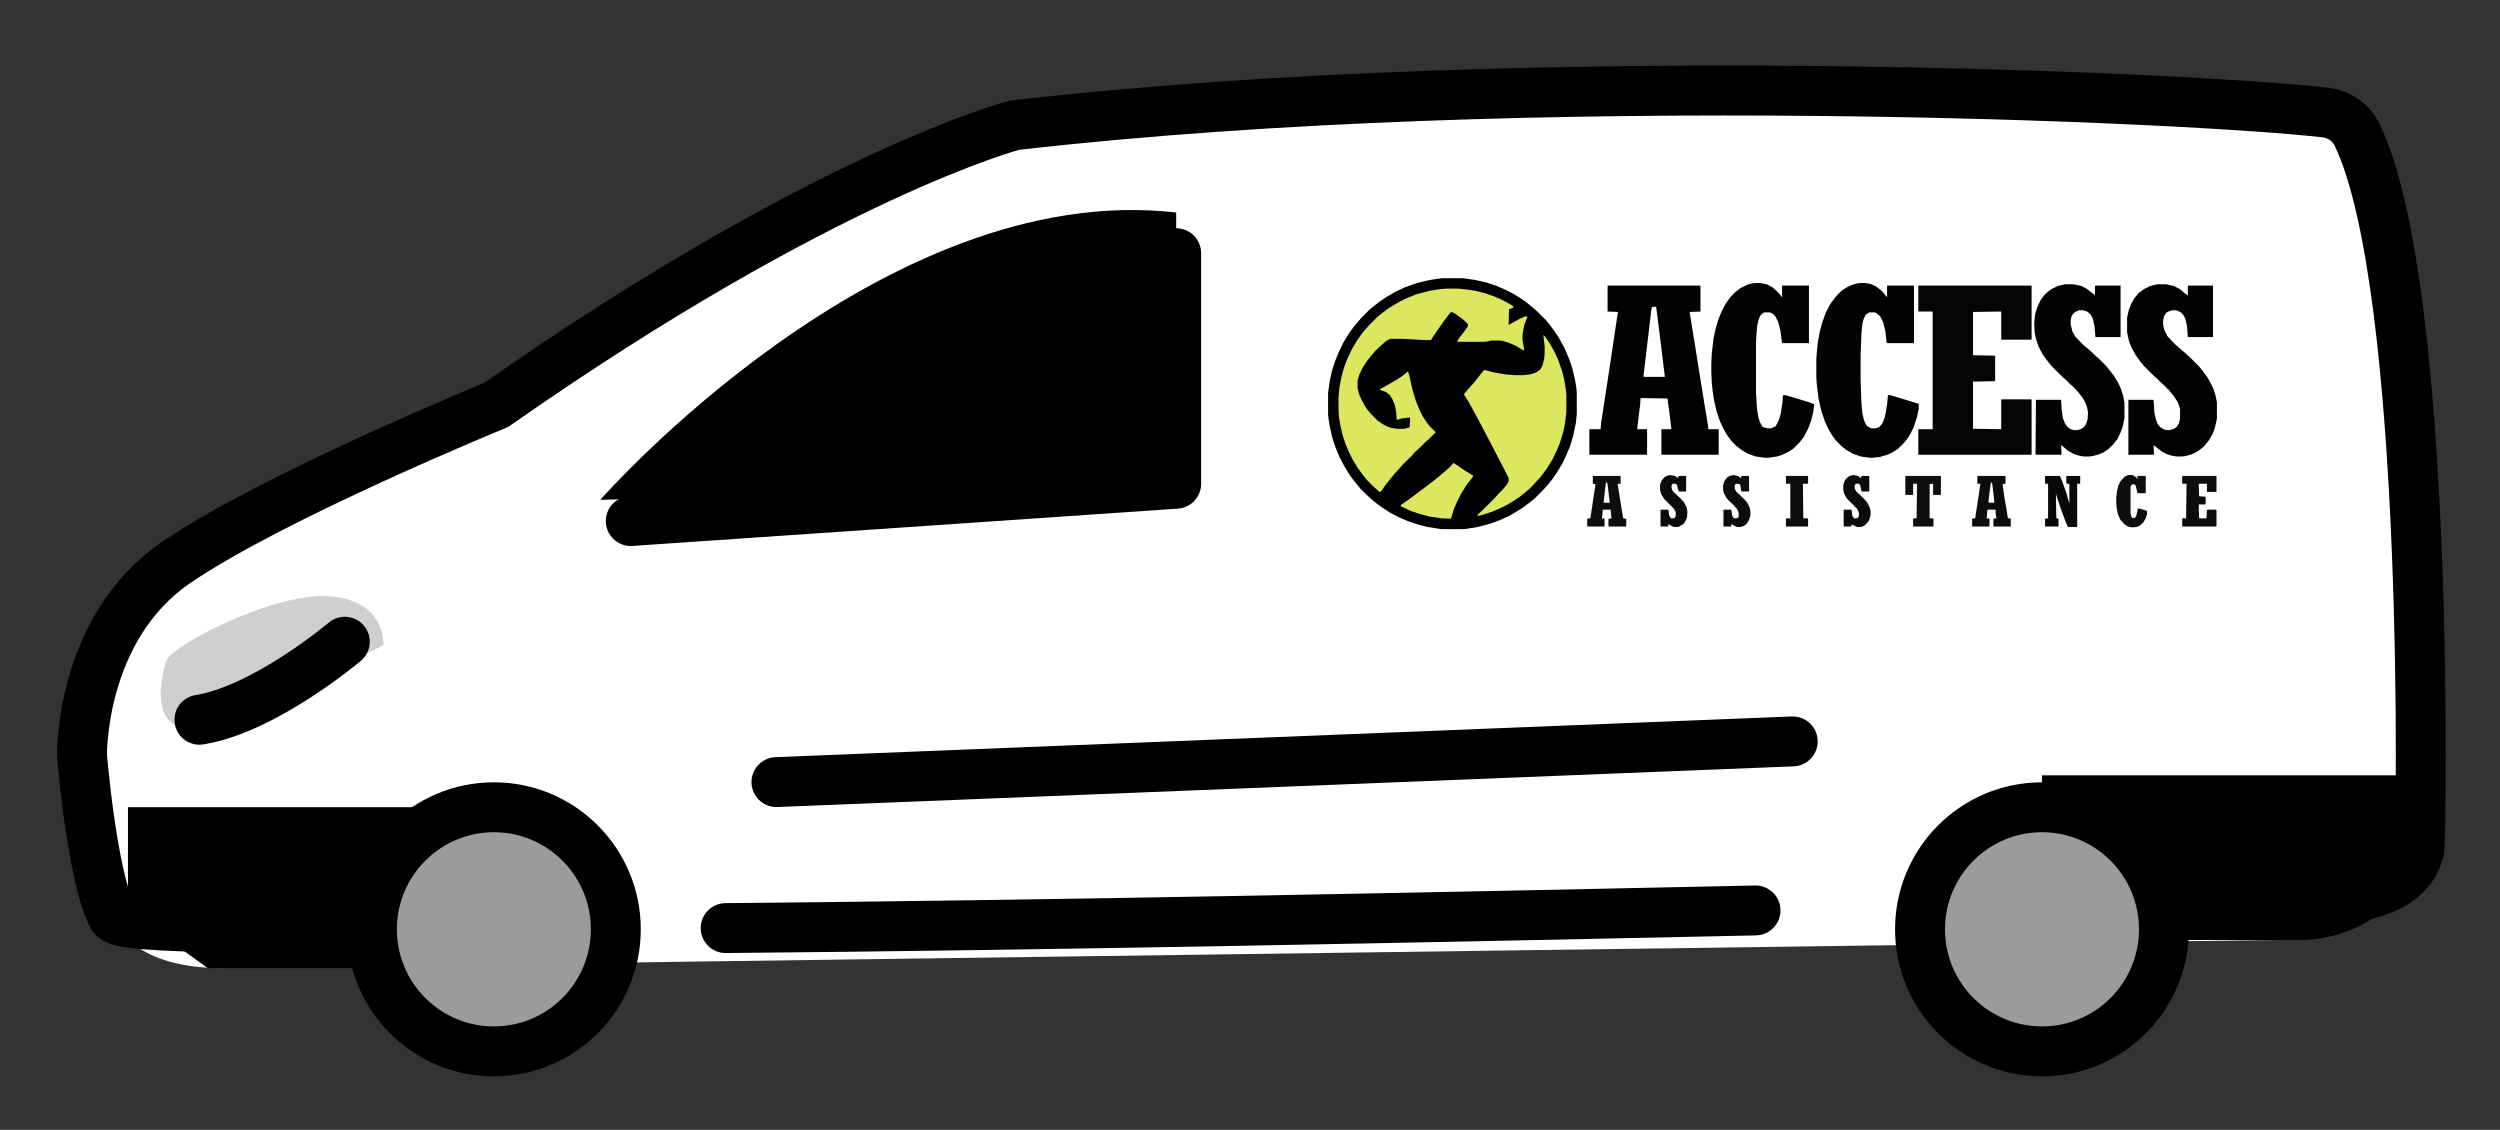 <svg width="1113" height="503" viewBox="0 0 1113 503" fill="none" xmlns="http://www.w3.org/2000/svg">
<rect x="0" y="0" width="1113" height="503" fill="#333333" stroke="none"/>
<path d="M1019.87 418.379C1029.87 418.131 1035.27 399.881 1035.27 399.881C1035.27 399.881 1071.46 402.145 1077.12 378.373C1077.87 375.225 1082.33 128.599 1049.45 60.125C1046.77 54.544 1041.47 50.855 1035.32 50.127C980.278 43.601 683.628 29.156 451.622 55.751C451.622 55.751 367.638 77.541 220.878 180.271C220.878 180.271 121.341 221.024 78.359 250.456C35.377 279.888 36.508 336.489 36.508 336.489C36.508 336.489 41.033 390.825 50.082 407.805C51.463 410.397 57.276 430.125 96.804 431.003" fill="white"/>
<path d="M1077.72 345.17H909.089V359.705C909.089 392.169 935.385 418.486 967.823 418.486H1024.04C1041.86 418.486 1058.72 410.384 1069.87 396.463L1086.17 376.109L1077.72 345.17Z" fill="black"/>
<path d="M225.603 359.357H56.968V405.331L92.499 431.003H200.116L234.049 391.687L225.603 359.357Z" fill="black"/>
<path d="M219.872 468.068C249.857 468.068 274.164 443.741 274.164 413.731C274.164 383.722 249.857 359.395 219.872 359.395C189.886 359.395 165.579 383.722 165.579 413.731C165.579 443.741 189.886 468.068 219.872 468.068Z" fill="#9B9B9A"/>
<path d="M909.089 468.068C939.074 468.068 963.382 443.741 963.382 413.731C963.382 383.722 939.074 359.395 909.089 359.395C879.104 359.395 854.796 383.722 854.796 413.731C854.796 443.741 879.104 468.068 909.089 468.068Z" fill="#9B9B9A"/>
<path d="M523.636 94.616V215.364L267.253 222.533C267.253 222.533 392.428 79.523 523.636 94.616Z" fill="black"/>
<path d="M170.697 287.292C170.697 287.292 172.244 267.766 147.36 265.502C122.476 263.238 76.816 287.292 74.271 293.802C71.726 300.311 67.957 319.753 79.36 323.234C90.765 326.715 170.697 287.292 170.697 287.292Z" fill="#D0CFCE"/>
<path d="M153.508 285.7C153.508 285.7 117.951 315.745 88.782 320.432Z" fill="#D0CFCE"/>
<path d="M323.068 413.183C472.709 411.864 638.237 408.396 781.554 405.331" stroke="black" stroke-width="22.222" stroke-miterlimit="10" stroke-linecap="round" stroke-linejoin="round"/>
<path d="M219.872 468.068C249.857 468.068 274.164 443.741 274.164 413.731C274.164 383.722 249.857 359.395 219.872 359.395C189.886 359.395 165.579 383.722 165.579 413.731C165.579 443.741 189.886 468.068 219.872 468.068Z" stroke="black" stroke-width="22.222" stroke-miterlimit="10"/>
<path d="M909.089 468.068C939.074 468.068 963.382 443.741 963.382 413.731C963.382 383.722 939.074 359.395 909.089 359.395C879.104 359.395 854.796 383.722 854.796 413.731C854.796 443.741 879.104 468.068 909.089 468.068Z" stroke="black" stroke-width="22.222" stroke-miterlimit="10"/>
<path d="M523.636 112.728V215.364L280.826 231.967" stroke="black" stroke-width="22.222" stroke-miterlimit="10" stroke-linecap="round" stroke-linejoin="round"/>
<path d="M345.675 348.185L798.115 330.073" stroke="black" stroke-width="22.222" stroke-miterlimit="10" stroke-linecap="round" stroke-linejoin="round"/>
<path d="M153.508 285.7C153.508 285.7 117.951 315.745 88.782 320.432" stroke="black" stroke-width="22.222" stroke-miterlimit="10" stroke-linecap="round" stroke-linejoin="round"/>
<path d="M1019.87 400.267C1029.87 400.019 1035.27 399.881 1035.27 399.881C1035.27 399.881 1071.46 402.145 1077.12 378.373C1077.87 375.225 1082.33 128.599 1049.45 60.125C1046.77 54.544 1041.47 50.855 1035.32 50.127C980.278 43.601 683.628 29.156 451.622 55.751C451.622 55.751 367.638 77.541 220.878 180.271C220.878 180.271 121.341 221.024 78.359 250.456C35.377 279.888 36.508 336.489 36.508 336.489C36.508 336.489 41.033 390.825 50.082 407.805C51.463 410.397 57.276 412.013 96.804 412.891" stroke="black" stroke-width="22.222" stroke-miterlimit="10" stroke-linecap="round" stroke-linejoin="round"/>
<g clip-path="url(#clip0_2_77)">
<path d="M641.888 123.866H651.549L656.765 124.637L661.789 125.792L666.426 127.333L669.904 128.874L672.996 130.414L676.281 132.34L679.372 134.459L682.463 136.963L684.396 138.696L688.26 142.548L689.999 144.666L692.124 147.555L694.057 150.444L696.568 155.066L698.694 160.074L700.046 164.118L701.206 169.126L701.785 172.592L701.979 174.903V184.34L701.592 188.192L700.433 193.777L699.08 198.4L697.148 203.022L695.602 206.296L693.284 210.148L691.158 213.229L689.033 215.926L686.714 218.429L683.043 222.089L680.338 224.207L678.019 225.94L674.348 228.252L671.257 229.985L667.779 231.526L663.721 233.066L657.925 234.607L653.288 235.377L651.549 235.57H641.694L635.511 234.607L631.647 233.644L627.01 232.103L622.952 230.37L618.895 228.252L615.03 225.748L612.712 224.014L610.586 222.281L608.075 219.97L605.756 217.659L602.278 213.422L600.153 210.34L598.414 207.452L596.288 203.407L594.356 198.592L593.003 194.355L592.037 189.926L591.458 186.459L591.265 184.533V174.711L592.037 169.511L593.003 165.081L594.356 160.844L595.902 156.992L598.027 152.563L600.732 148.133L602.471 145.822L604.017 143.896L606.336 141.2L609.62 137.926L611.746 136.192L614.451 134.074L617.349 132.148L621.407 129.837L625.464 127.911L630.295 126.177L634.739 125.022L637.83 124.444L641.888 123.866Z" fill="#010101"/>
<path d="M715.697 127.141H757.046V138.696L752.215 138.889L754.341 151.985L756.466 165.274L758.785 179.718L759.944 186.652L760.524 190.311V191.081H765.161V202.444H739.656V191.081H744.1L743.327 184.533L742.361 177.407L730.382 177.215L730.188 180.104L728.836 191.081H733.28V202.444H707.582V191.081H712.606L712.799 188.385L713.572 183.378L715.697 169.511L717.05 160.652L720.141 139.852L720.334 138.889L715.697 138.696V127.141ZM735.598 136.578L735.212 137.541L732.507 160.459L731.734 166.815V167.778H741.202L739.656 155.066L737.917 141.2L737.337 136.77L737.144 136.578H735.598Z" fill="#020202"/>
<path d="M854.041 127.141H904.278L904.471 127.333V151.022L904.278 151.215H890.946V138.696L878.387 138.889V158.148L888.048 158.341L888.241 158.533V169.511L888.048 169.704L878.387 169.896V190.889L890.946 191.081V177.985L891.139 177.792H904.278L904.471 177.985V202.252L904.278 202.444H854.041V191.081H860.417V138.696H854.041V127.141Z" fill="#040404"/>
<path d="M644.206 128.489H649.23L652.901 128.874L656.765 129.452L660.63 130.415L664.687 131.763L668.745 133.496L672.609 135.615L673.962 136.578L673.575 136.963L671.836 137.733L671.643 144.666L676.474 141.97L678.599 141.007L679.758 140.815L679.952 141.2L678.599 144.666L677.826 148.904V151.407L678.599 156.029L677.633 155.644L675.121 154.104L671.643 152.563L668.938 151.792L667.779 151.6H663.915L662.369 151.985L660.437 152.178H649.616L648.65 151.985L649.81 150.252L652.321 146.978L653.481 145.244V144.281L652.128 142.933L650.003 141.2L647.877 139.659L646.332 138.889L645.559 139.274L642.854 142.933L640.535 146.207L638.023 149.866L637.057 151.407H633.966L624.112 150.829H618.895L617.156 151.792L614.451 154.104L612.132 156.415L610.78 157.955L608.654 160.652L606.722 163.541L605.176 166.815L604.597 168.548L604.403 169.704V172.785L604.983 175.289L606.336 178.37L608.074 181.452L610.2 184.148L613.291 187.229L615.803 188.963L618.122 190.118L620.44 190.696L622.179 190.889H625.271L627.396 190.311L627.59 190.118L627.783 185.881L624.112 186.266L622.373 186.844H621.793L621.6 183.57L621.02 180.489L620.054 177.985L618.701 175.866L616.963 174.518L614.837 173.748L614.257 173.363L618.315 171.052L621.986 168.933L624.305 167.392L626.237 165.852L626.817 165.274L627.396 167.007L628.749 173.17L630.295 178.37L631.84 182.222L633.386 185.304L635.125 188L636.671 189.926L639.183 192.429L636.091 195.511L634.545 196.859L631.454 199.941L629.908 201.289L628.556 202.829L624.498 206.874L623.145 208.415L621.02 210.726L619.281 212.844L616.963 215.733L614.644 219.007L613.871 218.815L611.552 216.696L608.461 213.615L606.915 211.689L604.403 208.222L602.085 204.37L600.539 201.289L598.993 197.629L597.641 193.392L596.675 189.155L596.095 185.496L595.902 182.607V177.022L596.288 172.592L597.254 167.585L598.414 163.541L599.766 159.881L602.085 155.066L604.017 151.792L606.336 148.518L609.041 145.244L613.098 141.2L615.224 139.466L617.735 137.541L620.827 135.615L623.532 134.074L627.203 132.341L630.681 130.992L636.478 129.452L641.501 128.681L644.206 128.489Z" fill="#DAE75F"/>
<path d="M828.343 125.985H830.275L832.594 126.37L834.913 127.333L837.231 129.066L838.584 130.415L839.743 131.955L840.129 132.148V127.141H852.109V152.755H840.129L839.936 152.563L839.357 147.363L838.39 143.511L837.038 140.815L835.492 139.466L834.719 139.081H832.207L830.662 140.044L829.696 141.97L829.116 144.281L828.73 148.133L828.343 157.955V169.511L828.73 179.718L829.116 183.955L829.889 187.229L831.048 189.541L832.594 190.504L833.174 190.696H835.106L836.652 190.118L837.811 188.77L838.584 187.229L839.357 184.726L840.129 180.104L840.516 175.866L842.062 176.059L849.017 178.178L854.041 179.718L854.234 179.911V181.837L853.461 185.689L851.916 190.311L850.37 193.392L849.017 195.511L846.892 198.015L844.767 199.941L842.062 201.674L839.743 202.637L837.038 203.407L833.946 203.792H832.207L828.343 203.215L825.058 202.059L821.967 200.326L820.035 198.785L817.33 196.089L815.784 193.97L814.238 191.466L812.499 187.807L810.76 182.607L809.601 177.407L808.828 171.052L808.635 168.163V159.496L809.215 152.948L810.181 147.555L811.34 143.318L812.886 139.081L814.818 135.422L816.75 132.726L818.489 130.8L819.842 129.452L822.547 127.718L824.672 126.755L826.797 126.178L828.343 125.985Z" fill="#030303"/>
<path d="M781.778 125.985H783.517L786.608 126.563L789.12 127.911L791.438 130.029L792.984 131.763V132.148H793.371V127.141H805.35V152.755H793.371L792.598 146.978L791.632 143.318L790.472 141.007L789.506 139.852L787.961 139.081H785.449L784.289 139.852L783.517 140.815L782.937 142.355L782.357 144.666L781.971 148.711L781.778 152.755V174.711L782.164 181.452L782.744 185.496L783.517 188L784.483 189.541V189.926L785.449 190.311L786.801 190.696H788.54L790.086 189.926H790.472L792.018 186.844L792.791 184.148L793.564 178.948L793.757 176.059L794.723 175.866L800.52 177.6L806.123 179.333L807.669 179.911L807.282 183.378L806.316 187.229L804.964 190.889L803.032 194.548L801.099 197.052L798.588 199.555L796.655 200.904L793.564 202.444L791.245 203.215L787.381 203.792H785.642L781.584 203.215L778.3 202.059L775.595 200.518L773.083 198.592L770.957 196.474L768.832 193.585L767.093 190.504L765.74 187.615L764.195 182.992L763.229 178.948L762.456 174.133L762.069 170.089L761.876 165.466V162.192L762.069 157.57L762.842 150.829L763.615 146.978L764.968 142.355L766.513 138.504L768.252 135.229L770.184 132.533L772.31 130.222L774.822 128.296L777.913 126.755L780.039 126.178L781.778 125.985Z" fill="#020202"/>
<path d="M919.349 126.563H923.213L926.691 127.333L929.203 128.681L931.135 130.222L932.681 131.378V127.333L932.874 127.141H944.081V150.059H932.874L932.488 145.244L931.715 141.778L930.749 140.044L929.203 138.696L927.271 138.118H925.725L923.793 138.889L922.827 139.852L922.247 140.815L921.861 142.548V144.474L922.634 147.555L923.793 149.674L925.918 151.985L927.657 153.718L929.783 155.452L932.294 157.763L932.874 158.148V158.533L933.647 158.918L937.511 162.77L939.25 164.889L941.183 167.392L942.921 170.281L944.274 173.17L945.24 176.252L945.82 179.333V186.074L945.047 189.926L943.888 193.007L942.728 195.318L940.989 197.629L938.671 199.941L936.352 201.481L934.033 202.444L931.715 203.022L930.362 203.215H927.657L925.532 202.829L923.6 202.252L920.701 200.711L917.996 198.4L917.61 198.207L917.803 202.252L917.61 202.444H906.403L906.21 202.059L906.403 177.985H917.61L917.803 181.837L918.383 186.074L919.349 188.578L920.508 190.118L921.861 191.081L923.213 191.466H924.952L926.691 190.889L927.85 190.118L928.817 188.578L929.396 186.652L929.589 183.763L929.203 181.452L928.43 179.333L927.271 177.215L925.145 174.518L923.02 172.207L921.474 170.859L919.735 169.126L918.19 167.778L913.359 162.963L911.62 160.844L909.495 157.955L907.563 154.296L906.403 150.829L905.824 147.941L905.63 144.089L906.017 140.044L906.983 136.77L908.529 133.496L910.268 131.185L911.813 129.837L913.359 128.681L916.064 127.333L919.349 126.563Z" fill="#030303"/>
<path d="M960.504 126.563H964.369L967.847 127.333L970.745 128.874L972.677 130.607L974.03 131.57V127.141H985.236V150.059H974.03L973.643 145.052L972.87 141.778L971.904 140.044L970.938 139.081L969.392 138.311L968.426 138.118H967.074L965.335 138.696L964.369 139.274L963.403 140.815L963.016 142.741V144.281L963.403 146.592L964.948 149.674L967.074 151.985L968.62 153.526L970.165 154.874L972.87 157.185L975.382 159.496L978.86 162.963L980.599 165.081L982.724 167.97L984.27 170.666L985.43 173.17L986.396 176.252L986.975 179.141V186.459L986.009 190.696L985.043 193.2L983.497 195.896L982.145 197.629L981.179 198.785L978.474 200.903L975.769 202.252L973.064 203.022L971.518 203.215H968.813L966.687 202.829L964.369 202.059L962.243 200.903L960.311 199.363L958.765 198.207L958.959 202.252L958.765 202.444H947.559V177.985H958.765L959.152 183.763L959.732 186.459L960.504 188.578L961.664 190.118L963.209 191.081L964.562 191.466H966.108L967.847 190.889L969.006 190.118L969.972 188.578L970.552 186.652V182.029L969.586 179.141L967.847 176.444L966.108 174.326L965.528 173.748V173.363L964.948 173.17L963.789 171.822L962.243 170.474L960.698 168.933L959.152 167.585L954.515 162.963L952.776 160.844L950.843 158.148L948.911 154.681L947.752 151.6L946.979 147.941V141.392L947.752 137.926L948.911 135.037L950.264 132.726L952.196 130.415L954.515 128.681L957.22 127.333L960.504 126.563Z" fill="#030303"/>
<path d="M687.101 149.096L688.067 150.059L689.999 152.948L691.931 156.415L693.477 159.689L695.409 165.081L696.375 168.933L697.148 173.748L697.341 175.866V183.57L696.762 188.385L695.989 192.237L694.443 197.244L693.284 200.133L691.158 204.563L688.646 208.607L685.941 212.266L683.236 215.155L681.304 217.274L679.758 218.622L676.667 221.126L673.769 223.052L670.87 224.785L667.779 226.326L664.108 227.866L660.05 229.215L658.311 229.6L657.538 229.407L659.857 227.289L665.654 221.511L667.006 219.97L668.938 218.044L670.677 215.926L671.45 214.77L671.643 214.192V212.844L669.325 208.222L667.392 204.563L663.528 197.052L661.596 193.392L658.891 188.192L656.572 183.955L653.867 178.948L652.128 176.252L651.742 175.481L653.481 173.363L655.799 170.859L657.538 168.741L660.05 165.466L660.823 164.696L664.494 165.659L669.711 166.622L674.155 167.007H678.406L681.497 166.622L683.816 165.852L685.555 164.696L686.714 162.77L687.487 159.496L687.68 157.378V154.489L687.294 150.829L687.101 149.096Z" fill="#DAE75F"/>
<path d="M647.105 206.104L649.23 207.452L651.935 209.378L655.027 211.304L655.993 211.881L654.833 213.422L652.901 215.926L650.389 219.97L648.844 223.052L647.298 226.518L646.332 229.792L645.945 230.755L645.752 230.948L641.694 230.755L636.478 229.985L631.454 228.637L628.169 227.481L623.532 225.363L623.725 224.785L627.01 222.474L630.681 219.778L634.739 216.696L637.83 214.385L640.922 211.881L643.433 209.763L645.366 208.029L647.105 206.104Z" fill="#DAE75F"/>
<path d="M880.319 211.881H892.685L892.878 212.074V214.963L892.685 215.348L891.526 215.541L892.298 220.933L893.458 227.674L893.844 230.37L894.037 230.755H895.003L895.197 230.948V234.415H887.661L887.468 234.222V230.948L888.434 230.755L888.82 230.948L888.434 228.252V226.904H884.763L884.57 230.178L884.376 230.948L885.343 230.755L885.729 230.948V234.222L885.536 234.415H878V230.948L878.966 230.755H879.353L880.899 220.548L881.671 215.348H880.319V211.881ZM886.309 214.77L885.343 222.474V223.822H887.854L887.661 221.126L886.888 214.963L886.309 214.77Z" fill="#0C0C0C"/>
<path d="M709.128 211.881H721.494V215.348H720.141L721.88 226.133L722.653 230.755L724.005 230.948V234.222L723.812 234.415H716.47L716.083 234.222V231.141L716.856 230.755L717.436 230.948L717.05 226.904H713.572L713.185 230.948L713.958 230.755L714.345 230.948V234.222L714.151 234.415H706.809L706.616 234.222V230.948L707.968 230.755L708.355 228.637L709.514 220.741L710.287 215.926V215.541L709.128 215.348V211.881ZM715.117 214.77L714.924 214.963L713.958 223.244V223.822H716.663L716.277 220.548L715.697 215.733L715.504 214.77H715.117Z" fill="#0D0D0D"/>
<path d="M910.461 211.881H917.03L917.996 214L919.735 218.815L921.281 224.207V215.541L919.929 215.155V212.074L920.122 211.881H926.112V215.155L925.918 215.348H924.759V234.607H920.701L919.929 233.066L917.803 227.481L915.678 221.126L915.291 219.778L915.485 230.755L916.451 230.948V234.415H910.654L910.461 234.222V230.948L911.427 230.755L911.813 230.948V215.348H910.461V211.881Z" fill="#080808"/>
<path d="M971.518 211.881H986.589L986.782 212.074V218.815L986.589 219.007H982.531V215.348H978.86L979.053 220.933L981.758 221.126L981.952 221.318V224.4L981.758 224.592H978.86L979.053 230.755H982.338L982.531 227.096L982.724 226.904H986.589L986.782 227.096V234.222L986.396 234.415H971.711L971.518 234.222V230.948L971.711 230.755H973.257L973.45 215.348H971.518V211.881Z" fill="#0D0D0D"/>
<path d="M848.245 211.881H864.089V220.163L863.895 220.355H860.804L860.611 220.163V215.348L859.065 215.541V230.755H860.417L860.804 230.948V234.222L860.611 234.415H851.723V230.948L851.916 230.755H853.268L853.462 215.348H851.723V220.163L851.529 220.355H848.438L848.245 220.163V211.881Z" fill="#0E0E0E"/>
<path d="M947.366 211.496H949.491L951.23 212.652V213.037H951.616V211.881H955.288V219.585H951.616L950.843 216.311L950.457 215.733L949.491 215.541L948.718 216.118L948.525 216.889V228.637L948.911 230.178L949.298 230.563H950.457L951.037 229.792L951.81 226.326L953.549 226.711L955.481 227.289L955.867 227.481V228.829L955.288 230.755L954.128 232.681L952.582 234.029L951.23 234.607L949.105 234.8L947.366 234.415L945.627 233.259L944.081 231.526L942.922 229.022L942.342 226.133L942.149 224.207V221.511L942.535 218.429L943.115 216.118L944.081 214.192L945.82 212.266L947.366 211.496Z" fill="#0D0D0D"/>
<path d="M825.252 211.496L827.184 211.881L828.536 212.844L828.73 211.881H832.208V218.622L832.014 218.815H828.923L828.73 218.622L828.15 215.926L827.57 215.348H826.218L825.638 216.311L825.831 217.852L826.604 219.007L829.696 221.896L831.241 223.629L832.401 225.941L832.787 227.481V229.407L832.014 231.911L830.275 233.837L828.536 234.607H826.797L825.059 233.837L824.479 233.452L824.092 234.415H821.001L820.808 234.222V226.904H824.286L824.672 229.6L825.252 230.563L825.445 230.755H826.797L827.377 230.178L827.57 229.6V228.252L826.797 226.518L822.353 222.089L821.001 219.778L820.615 218.237V215.926L821.194 214.192L821.967 213.037L823.126 212.074L824.092 211.689L825.252 211.496Z" fill="#0B0B0B"/>
<path d="M771.73 211.496L773.662 211.881L775.208 212.844V211.881H778.686V218.622L778.493 218.815H775.401L775.208 218.622L774.822 216.311L774.629 215.541L772.89 215.348L772.31 215.926V217.659L773.083 219.007L775.788 221.511L776.754 222.474L777.913 223.822L778.879 225.748L779.266 227.481V229.407L778.686 231.526L777.527 233.259L776.561 234.029L775.015 234.607H773.276L771.344 233.644L770.764 233.259V234.415H767.479L767.286 234.222V226.904H770.764L771.151 229.407L771.73 230.563L772.117 230.755H773.276L773.856 230.37L774.049 229.792V228.059L773.276 226.518L771.537 224.592L769.991 223.244L768.639 221.704L767.479 219.585L767.093 217.852V216.118L767.673 214.192L768.832 212.652L769.991 211.881L771.73 211.496Z" fill="#0C0C0C"/>
<path d="M743.52 211.496L745.646 211.881L747.192 212.844V211.881H750.67V218.622L750.476 218.815H747.385L746.998 217.659L746.612 215.926L746.032 215.348H744.68L744.1 216.311L744.293 217.852L745.066 219.007L748.158 221.896L749.703 223.629L750.863 225.748L751.249 227.866L751.056 230.37L750.283 232.104L749.51 233.259L747.578 234.415L746.998 234.607H745.259L743.52 233.837L742.748 233.259V234.222L742.554 234.415H739.463L739.27 234.222V226.904H742.748L743.134 229.6L743.907 230.755H745.259L745.839 230.178L746.032 229.6V228.059L745.259 226.518L741.009 222.281L739.656 220.163L739.076 218.429V215.733L739.849 213.807L741.202 212.266L742.554 211.689L743.52 211.496Z" fill="#0B0B0B"/>
<path d="M795.11 211.881H804.964V215.155L804.771 215.348H802.645L802.838 230.755H804.577L804.964 230.948V234.222L804.771 234.415H795.11V230.948L795.303 230.755H796.655L797.042 230.948V215.348H795.11V211.881Z" fill="#0C0C0C"/>
</g>
<defs>
<clipPath id="clip0_2_77">
<rect width="395.711" height="111.808" fill="white" transform="translate(591.265 123.815)"/>
</clipPath>
</defs>
</svg>
